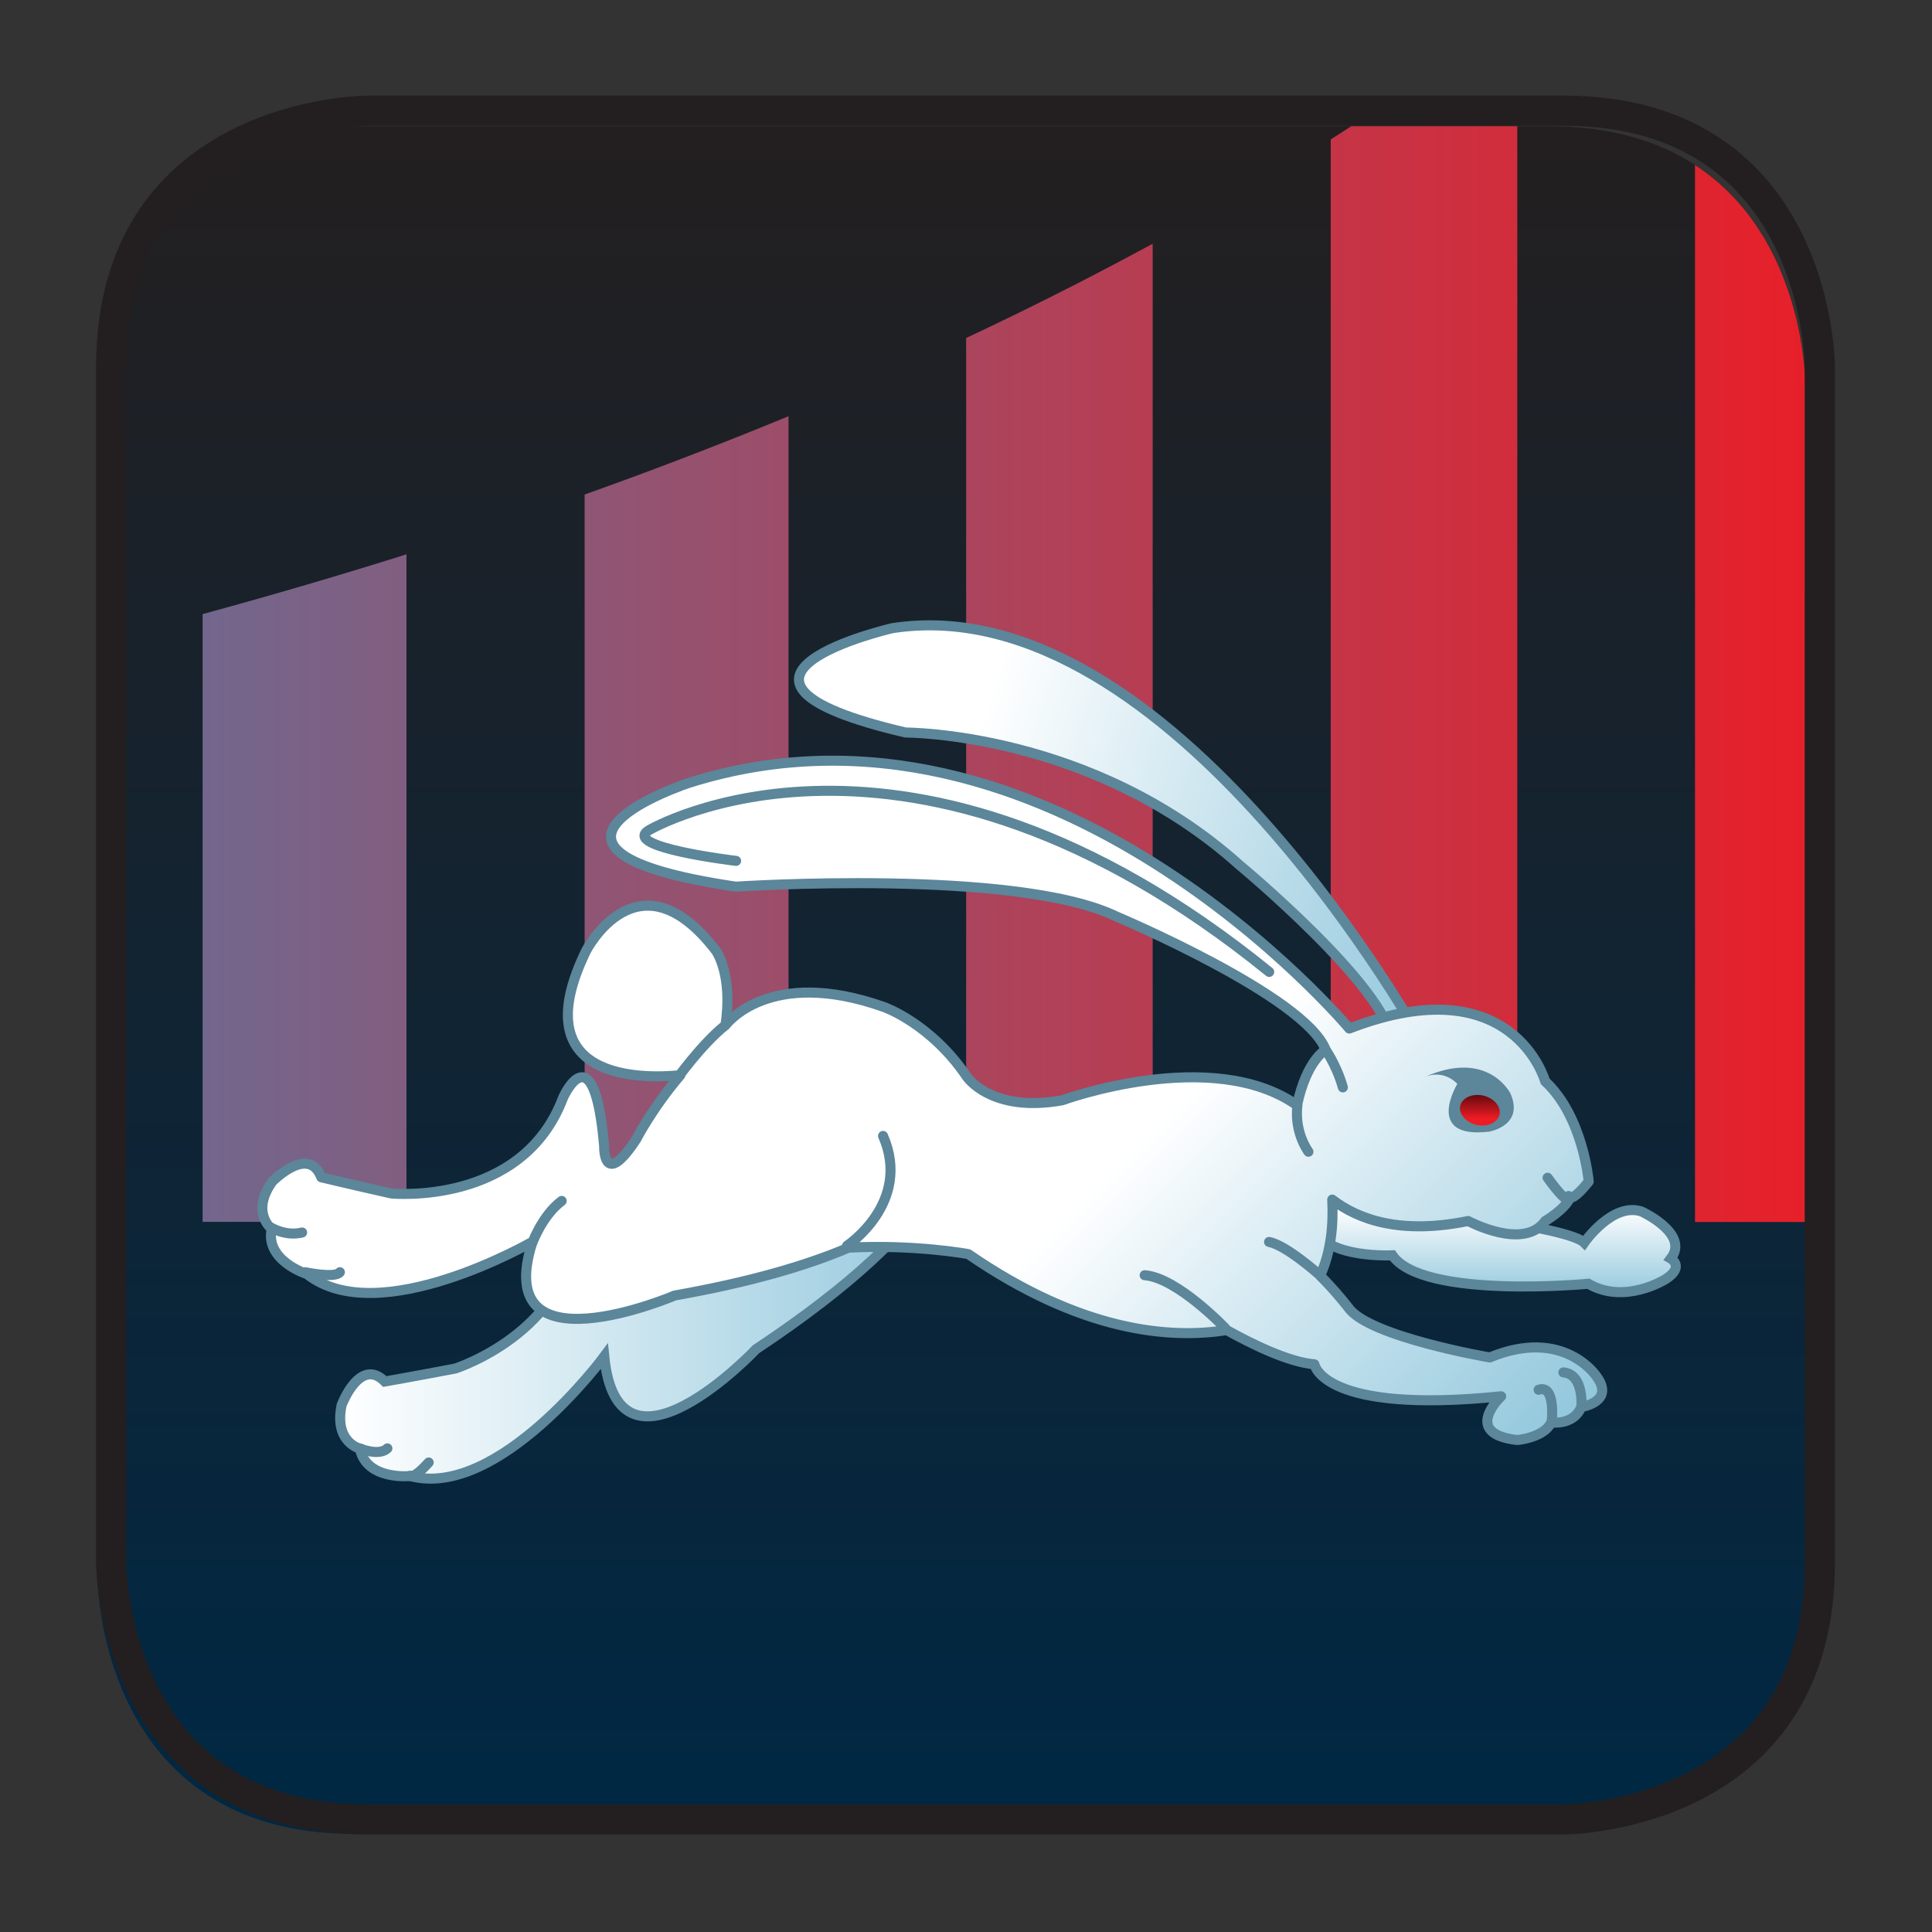 <svg width="100" height="100" viewBox="0 0 26.458 26.458" xmlns="http://www.w3.org/2000/svg"><rect x="0" y="0" width="26.458" height="26.458" fill="#333333" stroke="none"/><defs><clipPath id="aj"><path d="M546.04 540.4h1.192v-1.988h-1.192z"/></clipPath><clipPath id="bW"><path d="M544.83 540.26a.147.147 0 01-.123-.164.144.144 0 01.164-.122.146.146 0 01.124.163.147.147 0 01-.144.125l-.021-.002"/></clipPath><clipPath id="af"><path d="M-13903 14942h28835v-28835h-28835z"/></clipPath><clipPath id="ag"><path d="M544.7 540.26h.309v-.3h-.309z"/></clipPath><clipPath id="al"><path d="M520.27 561.57s-5.612 0-5.612-5.613v-26.195c.001-.171.087-5.609 5.612-5.609h26.192s5.612 0 5.612 5.612v26.192s0 5.613-5.612 5.613z"/></clipPath><clipPath id="an"><path d="M516.96 550.88v-13.316h4.466v14.626c-1.428-.45-2.918-.888-4.466-1.31"/></clipPath><clipPath id="bS"><path d="M529.7 546.96s-3.811-.729-2.891-1.074c0 0 1.185-.328 2.422-.355 0 0-1.722.467-1.09.754 0 0 1.387.53 2.4.2 0 0 .514-.288.776-.798 0 0-.001.788.43.87 0 0 4.224-.345 8.501-3.52 0 0-4.43 3.997-9.395 3.997-.383 0-.767-.023-1.153-.074"/></clipPath><clipPath id="ap"><path d="M525.33 553.5v-15.936h4.468v17.652a98.166 98.166 0 00-4.468-1.716"/></clipPath><clipPath id="Q"><path d="M-32768 32767h65535v-65535h-65535z"/></clipPath><clipPath id="R"><path d="M525.89 547.03h14.358v-3.997H525.89z"/></clipPath><clipPath id="ar"><path d="M533.69 556.93v-19.37h4.087v21.436a78.262 78.262 0 00-4.087-2.066"/></clipPath><clipPath id="at"><path d="M549.66 537.56h2.413v18.394s0 3.198-2.413 4.765z"/></clipPath><clipPath id="bP"><path d="M530.42 549.39s1.452-.797 2.074-.715c0 0 5.095-.055 9.045-4.619 0 0-4.272 5.252-8.397 5.141 0 0-.082-.797-2.722.193z"/></clipPath><clipPath id="av"><path d="M542.13 561.57l-.452-.289v-23.718h4.088v24.007z"/></clipPath><clipPath id="y"><path d="M-13903 14942h28835v-28835h-28835z"/></clipPath><clipPath id="z"><path d="M530.42 549.39h11.12v-5.335h-11.12z"/></clipPath><clipPath id="k"><path d="M514.66 561.57h37.417v-37.417H514.66z"/></clipPath><clipPath id="j"><path d="M-32768 32767h65535v-65535h-65535z"/></clipPath><clipPath id="bM"><path d="M541.84 537.25s.799-.33 1.294-.193c0 0 .219-.867 4.166-.632 0 0 .536-.523 1.636.123 0 0-1.031-.454-1.609.083 0 0-2.372-.67-4.015.619 0 0-.784-.234-1.472 0"/></clipPath><clipPath id="F"><path d="M514.66 561.57h37.417v-37.417H514.66z"/></clipPath><clipPath id="d"><path d="M-13903 14942h28835v-28835h-28835z"/></clipPath><clipPath id="e"><path d="M541.84 537.25h7.095v-1.348h-7.095z"/></clipPath><clipPath id="E"><path d="M-32768 32767h65535v-65535h-65535z"/></clipPath><clipPath id="n"><path d="M514.66 561.57h37.417v-37.417H514.66z"/></clipPath><clipPath id="bJ"><path d="M528.85 541.74c1.283.526 2.232.164 2.232.164 1.26-.451 1.618-1.641 1.618-1.641 1.247-2.497 2.209-2.672 2.209-2.672-.595.498-.229 1.344-.229 1.344 1.155-1.549 2.92-1.603 2.92-1.603-.656.476-.812 2.005-.812 2.005 1.706-.048 4.181-1.099 4.181-1.099-1.339 1.052-4.639 1.526-4.639 1.526l.348-1.677-2.475 1.535v-.933l-.715.933c0 .314-.996 1.786-.996 1.786-.763.588-1.486.768-2.083.768-.932 0-1.559-.436-1.559-.436"/></clipPath><clipPath id="m"><path d="M-32768 32767h65535v-65535h-65535z"/></clipPath><clipPath id="g"><path d="M-13903 14942h28835v-28835h-28835z"/></clipPath><clipPath id="h"><path d="M528.85 542.27h12.118v-4.934H528.85z"/></clipPath><clipPath id="q"><path d="M514.66 561.57h37.417v-37.417H514.66z"/></clipPath><clipPath id="p"><path d="M-32768 32767h65535v-65535h-65535z"/></clipPath><clipPath id="bG"><path d="M545.6 533.08s.325-.06.624.135c0 0-.282-.128-.543 0 0 0-.19.066-.081.415.001.003.001.004-.001.004-.03 0-.504-.554.001-.554"/></clipPath><clipPath id="ax"><path d="M520.27 561.57s-5.612 0-5.612-5.613v-26.195c.001-.171.087-5.609 5.612-5.609h26.192s5.612 0 5.612 5.612v26.192s0 5.613-5.612 5.613z"/></clipPath><clipPath id="s"><path d="M-13903 14942h28835v-28835h-28835z"/></clipPath><clipPath id="t"><path d="M545.1 533.63h1.129v-.615H545.1z"/></clipPath><clipPath id="aG"><path d="M541.32 537.41c.294-.649 1.702-.574 1.702-.574.661-.97 4.295-.624 4.295-.624.791-.465 1.683.094 1.683.094.44.277.124.458.124.458.42.544-.641 1.03-.641 1.03-.636.214-1.257-.681-1.257-.681-.354.356-3.822.735-3.822.735-.342.629-2.256 1.275-2.35 1.347 0 0-.027-1.136.266-1.785"/></clipPath><clipPath id="aI"><path d="M520.27 561.57s-5.612 0-5.612-5.613v-26.195c.001-.171.087-5.609 5.612-5.609h26.192s5.612 0 5.612 5.612v26.192s0 5.613-5.612 5.613z"/></clipPath><clipPath id="bF"><path d="M520.27 561.57s-5.612 0-5.612-5.613v-26.195c.001-.171.087-5.609 5.612-5.609h26.192s5.612 0 5.612 5.612v26.192s0 5.613-5.612 5.613z"/></clipPath><clipPath id="bC"><path d="M537.78 536.69s1.43-.603 1.76-1.236c0 0 1.315-.817 1.877-.726 0 0 .213-1.173 3.825-.752 0 0-3.674-.147-3.56 1.1 0 0-1.06-.339-1.811.636 0 0-.208-.033-.954.546-.163.127-.841.434-1.098.434l-.039-.002"/></clipPath><clipPath id="aJ"><path d="M526.95 537.58c-.226-1.317-.584-.421-.584-.421-1.239 2.29-1.25.617-1.25.617.13-2.546-2.618-3.426-2.618-3.426-.987-.187-1.545-.284-1.545-.284-.547.55-.948-.516-.948-.516-.171-.816.401-.955.401-.955.141-.702 1.105-.6 1.105-.6 1.931-.516 4.249 2.621 4.249 2.621.301-3.046 3.325.158 3.325.158 8.519 5.656 2.136 7.485 2.136 7.485a4.021 4.021 0 01-.575.043c-3.399 0-3.696-4.722-3.696-4.722"/></clipPath><clipPath id="v"><path d="M-32768 32767h65535v-65535h-65535z"/></clipPath><clipPath id="w"><path d="M537.78 536.69h7.461v-3.137h-7.461z"/></clipPath><clipPath id="aL"><path d="M520.27 561.57s-5.612 0-5.612-5.613v-26.195c.001-.171.087-5.609 5.612-5.609h26.192s5.612 0 5.612 5.612v26.192s0 5.613-5.612 5.613z"/></clipPath><clipPath id="aM"><path d="M532.07 550.57s-4.794-1.1.292-2.287c0 0 4.06.015 7.316-2.905 0 0 3.251-2.699 3.331-3.862l.728-.107s-5.052 9.223-10.85 9.224c-.271 0-.543-.02-.817-.063"/></clipPath><clipPath id="bz"><path d="M530.01 535.77c.709.532 1.24 1.003 1.24 1.003a43.32 43.32 0 00-1.24-1.003m-3.427-1.237l-.456.924s-.387-.116-1.038-.123c0 0 .021-1.466-2.858-3.042 0 0 1.217.055 3.57 2.824 0 0 .06.157.078.115 0 0 .217-1.332.704-1.466 0 0 .704-.107 3.427 2.005-1.202-.901-2.917-1.977-3.427-1.237"/></clipPath><clipPath id="aO"><path d="M520.27 561.57s-5.612 0-5.612-5.613v-26.195c.001-.171.087-5.609 5.612-5.609h26.192s5.612 0 5.612 5.612v26.192s0 5.613-5.612 5.613z"/></clipPath><clipPath id="B"><path d="M-13903 14942h28835v-28835h-28835z"/></clipPath><clipPath id="C"><path d="M522.23 536.77h9.019v-4.48h-9.019z"/></clipPath><clipPath id="aP"><path d="M527.63 547.19s-4.472-1.463 1.016-2.277c0 0 6.139.407 8.334-.65 0 0 4.146-1.747 4.593-2.926 0 0-.413-.213-.629-1.214-1.858 1.313-5.143.109-5.143.109-1.567-.284-2.097.525-2.097.525-.786 1.16-1.803 1.517-1.803 1.517-2.543.905-3.482-.401-3.482-.401.173 1.106-.204 1.634-.204 1.634-1.709 2.226-2.847 0-2.847 0-1.402-2.876 1.271-2.804 2.063-2.725-.617-.723-.964-1.403-.964-1.403-.733-1.117-.703-.153-.703-.153-.225 2.593-.901 1.063-.901 1.063-.897-2.387-3.768-2.099-3.768-2.099-.98.223-1.53.356-1.53.356-.281.722-1.074-.095-1.074-.095-.483-.68-.013-1.036-.013-1.036-.151-.699.773-.991.773-.991 1.566-1.242 4.943.711 4.943.711-.938-2.913 3.112-1.181 3.112-1.181 1.652.294 2.888.653 3.812 1.049 1.465.077 2.623-.14 2.623-.14 2.46-1.694 4.397-1.867 5.662-1.665.554-.309 1.357-.703 1.924-.751 0 0 .167-1.102 4.09-.701 0 0-.877-.821.356-.958 0 0 .585.05.742.387 0 0 .489-.075.657.336 0 0 .752.113.333.674 0 0-.709 1.086-2.337.412 0 0-2.635.45-3.093 1.086 0 0-.277.363-.624.705.241.527.294 1.125.264 1.668.581-.443 1.51-.769 2.979-.468 0 0 1.221-.659 1.688 0 0 0 .425.244.548.513 0 0 .082-.056.407.351 0 0-.122 1.422-.955 2.195 0 0-.698 2.544-4.291 1.158 0 0-4.907 5.869-11.326 5.869-1.012 0-2.061-.146-3.135-.484"/></clipPath><clipPath id="aR"><path d="M520.27 561.57s-5.612 0-5.612-5.613v-26.195c.001-.171.087-5.609 5.612-5.609h26.192s5.612 0 5.612 5.612v26.192s0 5.613-5.612 5.613z"/></clipPath><clipPath id="bw"><path d="M524.94 539.92c.348.752.661-.88.661-.88 0 .238-.202 1.375-.342 1.448a.057.057 0 01-.024.006c-.136 0-.295-.574-.295-.574"/></clipPath><clipPath id="aS"><path d="M544.46 540.12c-.046-.206.134-.423.4-.483.267-.06.522.059.569.266.047.206-.132.422-.4.483a.61.61 0 01-.139.015c-.212 0-.391-.11-.43-.281"/></clipPath><clipPath id="a"><path d="M-13903 14942h28835v-28835h-28835z"/></clipPath><clipPath id="b"><path d="M524.94 540.67h.66v-1.632h-.66z"/></clipPath><clipPath id="aU"><path d="M520.27 561.57s-5.612 0-5.612-5.613v-26.195c.001-.171.087-5.609 5.612-5.609h26.192s5.612 0 5.612 5.612v26.192s0 5.613-5.612 5.613z"/></clipPath><clipPath id="aV"><path d="M541.19 539.1l-.242 1.017c-.073-.602.242-1.017.242-1.017"/></clipPath><clipPath id="bt"><path d="M523.4 537.3s-.642-.796-3.208-1.045c0 0 1.76-.158 3.777 1.045 0 0 .347.812.679.934 0 0-.887-.245-1.248-.934"/></clipPath><clipPath id="aX"><path d="M520.27 561.57s-5.612 0-5.612-5.613v-26.195c.001-.171.087-5.609 5.612-5.609h26.192s5.612 0 5.612 5.612v26.192s0 5.613-5.612 5.613z"/></clipPath><clipPath id="H"><path d="M-13903 14942h28835v-28835h-28835z"/></clipPath><clipPath id="I"><path d="M520.2 538.24h4.455v-2.136H520.2z"/></clipPath><clipPath id="L"><path d="M524.46 542.93h3.641v-2.261h-3.641z"/></clipPath><clipPath id="K"><path d="M-13903 14942h28835v-28835h-28835z"/></clipPath><clipPath id="bq"><path d="M518.79 537.04s.469-.639 1.073-.345c0 0-.761-.068-1.073.345z"/></clipPath><clipPath id="aY"><path d="M527.57 541.21s.339.413.536.583c0 0-.437-.186-.964-.288-.202-.04-.78-.004-1.232.798-.051.089.073-.148.151-.384.078-.237.111-.474-.121-.386-.415.157-.681.562-.544 1.394 0 0-.931-2.26 2.174-1.717"/></clipPath><clipPath id="N"><path d="M-13903 14942h28835v-28835h-28835z"/></clipPath><clipPath id="O"><path d="M518.79 537.04h1.074v-.638h-1.074z"/></clipPath><clipPath id="U"><path d="M533.3 542.36l7.064-4.079-3.574-6.191-7.064 4.079z"/></clipPath><clipPath id="T"><path d="M-32768 32767h65535v-65535h-65535z"/></clipPath><clipPath id="bn"><path d="M519.21 537.59s-.542-.04-.632.426c0 0-.147-.734.632-.426"/></clipPath><clipPath id="bb"><path d="M532.03 539.34v.001-.001m.002-.005a.042.042 0 01-.002.005l.002-.005m-.447-1.98c.411.379 2.126-.185 2.126-.185 2.659-2.055 4.822-1.686 4.822-1.686-1.98-.128-4.51 1.686-4.51 1.686-.312.273-.613.281-.613.281-.925.502-1.347 1.782-1.378 1.884.321-1.03-.298-1.811-.447-1.98m-.031-.033"/></clipPath><clipPath id="W"><path d="M-32768 32767h65535v-65535h-65535z"/></clipPath><clipPath id="X"><path d="M518.44 538.02h.779v-.735h-.779z"/></clipPath><clipPath id="aa"><path d="M541.25 540.26h5.14v-2.803h-5.14z"/></clipPath><clipPath id="Z"><path d="M-13903 14942h28835v-28835h-28835z"/></clipPath><clipPath id="bk"><path d="M530.99 537.61s-2.805-1.473-3.832-.838c0 0-.978-1.197-2.438-.63 0 0-.715.292.257 1.686 0 0-.956-.903-.486-1.802 0 0 .504-.837 2.704.234 0 0 3.392.649 3.777 1.045 0 0 1.577 1.049.219 2.959 0 0 .924-1.629-.201-2.654"/></clipPath><clipPath id="be"><path d="M541.26 540c-.007.161-.002.264-.002.264a1.55 1.55 0 01.002-.264m1.006-1.937s.96-.602 2.442-.144c0 0 .355-.231.975-.309 0 0 .708.151.506.689 0 0-.366.868-.861.537 0 0-.313-.242-.184-.597 0 0 .026-.14-.436 0 0 0-1.797-.631-2.771.295 0 0-.607.696-.677 1.466.021-.519.167-1.646 1.006-1.937"/></clipPath><clipPath id="ac"><path d="M-32768 32767h65535v-65535h-65535z"/></clipPath><clipPath id="ad"><path d="M524.01 535.19v5.075h8.544v-5.075z"/></clipPath><clipPath id="bV"><path d="M520.27 561.57s-5.612 0-5.612-5.613v-26.195c.001-.171.087-5.609 5.612-5.609h26.192s5.612 0 5.612 5.612v26.192s0 5.613-5.612 5.613z"/></clipPath><clipPath id="ai"><path d="M-13903 14942h28835v-28835h-28835z"/></clipPath><clipPath id="bh"><path d="M546.04 540.4s.703-.868.619-1.466c0 0 .018-.503.231-.522 0 0 .342.074.176.44 0 0 .019.583-1.026 1.548z"/></clipPath><linearGradient id="bm" x2="1" gradientTransform="matrix(0 4.549 4.549 0 528.05 535.71)" gradientUnits="userSpaceOnUse"><stop stop-color="#93c8dd" offset="0"/><stop stop-color="#93c8dd" offset="1"/></linearGradient><linearGradient id="aK" x2="1" gradientTransform="matrix(13.544 0 0 -13.544 519.97 537.12)" gradientUnits="userSpaceOnUse"><stop stop-color="#fff" offset="0"/><stop stop-color="#93c8dd" offset="1"/></linearGradient><linearGradient id="am" x2="1" gradientTransform="matrix(0 37.417 37.417 0 533.37 524.15)" gradientUnits="userSpaceOnUse"><stop stop-color="#002844" offset="0"/><stop stop-color="#231f20" offset="1"/></linearGradient><linearGradient id="ak" x2="1" gradientTransform="matrix(0 1.988 1.988 0 546.58 538.41)" gradientUnits="userSpaceOnUse"><stop stop-color="#fff" offset="0"/><stop stop-color="#fff" stop-opacity="0" offset="1"/></linearGradient><linearGradient id="bj" x2="1" gradientTransform="matrix(0 1.988 1.988 0 546.58 538.41)" gradientUnits="userSpaceOnUse"><stop stop-color="#93c8dd" offset="0"/><stop stop-color="#93c8dd" offset="1"/></linearGradient><linearGradient id="ah" x2="1" gradientTransform="matrix(0 .29 .29 0 544.85 539.97)" gradientUnits="userSpaceOnUse"><stop stop-color="#fff" stop-opacity="0" offset="0"/><stop stop-color="#fff" offset=".501"/><stop stop-color="#fff" offset="1"/></linearGradient><linearGradient id="ao" x2="1" gradientTransform="matrix(71.854 0 0 -71.854 482.16 544.88)" gradientUnits="userSpaceOnUse"><stop stop-color="#00adef" offset="0"/><stop stop-color="#ed1c24" offset="1"/></linearGradient><linearGradient id="bp" x2="1" gradientTransform="matrix(0 .502 .502 0 518.89 537.52)" gradientUnits="userSpaceOnUse"><stop stop-color="#93c8dd" offset="0"/><stop stop-color="#93c8dd" offset="1"/></linearGradient><linearGradient id="Y" x2="1" gradientTransform="matrix(0 .502 .502 0 518.89 537.52)" gradientUnits="userSpaceOnUse"><stop stop-color="#fff" stop-opacity="0" offset="0"/><stop stop-color="#fff" offset="1"/></linearGradient><linearGradient id="ab" x2="1" gradientTransform="matrix(0 2.654 2.654 0 543.74 537.61)" gradientUnits="userSpaceOnUse"><stop stop-color="#fff" stop-opacity="0" offset="0"/><stop stop-color="#fff" offset="1"/></linearGradient><linearGradient id="bg" x2="1" gradientTransform="matrix(0 2.654 2.654 0 543.74 537.61)" gradientUnits="userSpaceOnUse"><stop stop-color="#93c8dd" offset="0"/><stop stop-color="#93c8dd" offset="1"/></linearGradient><linearGradient id="bY" x2="1" gradientTransform="matrix(0 .29 .29 0 544.85 539.97)" gradientUnits="userSpaceOnUse"><stop stop-color="#fff" offset="0"/><stop stop-color="#fff" offset=".501"/><stop stop-color="#fff" offset="1"/></linearGradient><linearGradient id="aq" x2="1" gradientTransform="matrix(71.858 0 0 -71.858 482.16 546.39)" gradientUnits="userSpaceOnUse"><stop stop-color="#00adef" offset="0"/><stop stop-color="#ed1c24" offset="1"/></linearGradient><linearGradient id="bs" x2="1" gradientTransform="matrix(0 .422 .422 0 519.33 536.61)" gradientUnits="userSpaceOnUse"><stop stop-color="#93c8dd" offset="0"/><stop stop-color="#93c8dd" offset="1"/></linearGradient><linearGradient id="P" x2="1" gradientTransform="matrix(0 .422 .422 0 519.33 536.61)" gradientUnits="userSpaceOnUse"><stop stop-color="#fff" stop-opacity="0" offset="0"/><stop stop-color="#fff" offset="1"/></linearGradient><linearGradient id="V" x2="1" gradientTransform="scale(7.56 -7.56) rotate(30 168.063 95.584)" gradientUnits="userSpaceOnUse"><stop stop-color="#fff" offset="0"/><stop stop-color="#fff" stop-opacity="0" offset="1"/></linearGradient><linearGradient id="bd" x2="1" gradientTransform="scale(7.56 -7.56) rotate(30 168.063 95.584)" gradientUnits="userSpaceOnUse"><stop stop-color="#93c8dd" offset="0"/><stop stop-color="#93c8dd" offset="1"/></linearGradient><linearGradient id="as" x2="1" gradientTransform="matrix(71.857 0 0 -71.857 482.16 548.28)" gradientUnits="userSpaceOnUse"><stop stop-color="#00adef" offset="0"/><stop stop-color="#ed1c24" offset="1"/></linearGradient><linearGradient id="S" x2="1" gradientTransform="matrix(13.582 0 0 -13.582 526.67 545.03)" gradientUnits="userSpaceOnUse"><stop stop-color="#fff" offset="0"/><stop stop-color="#fff" stop-opacity="0" offset="1"/></linearGradient><linearGradient id="bv" x2="1" gradientTransform="matrix(0 1.984 1.984 0 522.42 536.25)" gradientUnits="userSpaceOnUse"><stop stop-color="#93c8dd" offset="0"/><stop stop-color="#93c8dd" offset="1"/></linearGradient><linearGradient id="J" x2="1" gradientTransform="matrix(0 1.984 1.984 0 522.42 536.25)" gradientUnits="userSpaceOnUse"><stop stop-color="#fff" offset="0"/><stop stop-color="#fff" stop-opacity="0" offset="1"/></linearGradient><linearGradient id="M" x2="1" gradientTransform="matrix(2.841 0 0 -2.841 525.26 542.03)" gradientUnits="userSpaceOnUse"><stop stop-color="#fff" stop-opacity="0" offset="0"/><stop stop-color="#fff" offset="1"/></linearGradient><linearGradient id="ba" x2="1" gradientTransform="matrix(2.841 0 0 -2.841 525.26 542.03)" gradientUnits="userSpaceOnUse"><stop stop-color="#93c8dd" offset="0"/><stop stop-color="#c3d8e0" offset="1"/></linearGradient><linearGradient id="au" x2="1" gradientTransform="matrix(71.86 0 0 -71.86 482.16 554.86)" gradientUnits="userSpaceOnUse"><stop stop-color="#00adef" offset="0"/><stop stop-color="#ed1c24" offset="1"/></linearGradient><linearGradient id="by" x2="1" gradientTransform="matrix(0 1.454 1.454 0 525.27 539.04)" gradientUnits="userSpaceOnUse"><stop stop-color="#93c8dd" offset="0"/><stop stop-color="#93c8dd" offset="1"/></linearGradient><linearGradient id="aW" x2="1" gradientTransform="matrix(.253 0 0 -.253 540.93 539.61)" gradientUnits="userSpaceOnUse"><stop stop-color="#fff" offset="0"/><stop stop-color="#fff" offset=".628"/><stop stop-color="#93c8dd" offset="1"/></linearGradient><linearGradient id="c" x2="1" gradientTransform="matrix(0 1.454 1.454 0 525.27 539.04)" gradientUnits="userSpaceOnUse"><stop stop-color="#fff" offset="0"/><stop stop-color="#fff" stop-opacity="0" offset="1"/></linearGradient><linearGradient id="bU" x2="1" gradientTransform="matrix(13.582 0 0 -13.582 526.67 545.03)" gradientUnits="userSpaceOnUse"><stop stop-color="#c3d8e0" offset="0"/><stop stop-color="#93c8dd" offset="1"/></linearGradient><linearGradient id="aT" x2="1" gradientTransform="matrix(0 .78 .78 0 544.94 539.62)" gradientUnits="userSpaceOnUse"><stop stop-color="#ed1c24" offset="0"/><stop stop-color="#ed1c24" offset=".265"/><stop stop-color="#57070c" offset="1"/></linearGradient><linearGradient id="bB" x2="1" gradientTransform="matrix(0 4.481 4.481 0 526.74 532.29)" gradientUnits="userSpaceOnUse"><stop stop-color="#93c8dd" offset="0"/><stop stop-color="#93c8dd" offset="1"/></linearGradient><linearGradient id="D" x2="1" gradientTransform="matrix(0 4.481 4.481 0 526.74 532.29)" gradientUnits="userSpaceOnUse"><stop stop-color="#fff" stop-opacity="0" offset="0"/><stop stop-color="#fff" offset="1"/></linearGradient><linearGradient id="aQ" x2="1" gradientTransform="scale(24.142 -24.142) rotate(45 38.177 14.973)" gradientUnits="userSpaceOnUse"><stop stop-color="#fff" offset="0"/><stop stop-color="#fff" offset=".543"/><stop stop-color="#93c8dd" offset="1"/></linearGradient><linearGradient id="aw" x2="1" gradientTransform="matrix(71.854 0 0 -71.854 482.16 550.84)" gradientUnits="userSpaceOnUse"><stop stop-color="#00adef" offset="0"/><stop stop-color="#ed1c24" offset="1"/></linearGradient><linearGradient id="bE" x2="1" gradientTransform="matrix(0 2.808 2.808 0 541.51 533.89)" gradientUnits="userSpaceOnUse"><stop stop-color="#93c8dd" offset="0"/><stop stop-color="#93c8dd" offset="1"/></linearGradient><linearGradient id="aN" x2="1" gradientTransform="matrix(14.796 -4.606 -4.504 -14.472 529.79 548.75)" gradientUnits="userSpaceOnUse"><stop stop-color="#fff" offset="0"/><stop stop-color="#fff" offset=".265"/><stop stop-color="#93c8dd" offset="1"/></linearGradient><linearGradient id="x" x2="1" gradientTransform="matrix(0 2.808 2.808 0 541.51 533.89)" gradientUnits="userSpaceOnUse"><stop stop-color="#fff" offset="0"/><stop stop-color="#fff" stop-opacity="0" offset="1"/></linearGradient><linearGradient id="aF" x2="1" gradientTransform="translate(499.92 142.14) scale(17.429)" gradientUnits="userSpaceOnUse"><stop stop-color="#fff" offset="0"/><stop stop-color="#fff" offset="1"/></linearGradient><linearGradient id="ae" x2="1" gradientTransform="matrix(0 4.549 4.549 0 528.05 535.71)" gradientUnits="userSpaceOnUse"><stop stop-color="#fff" stop-opacity="0" offset="0"/><stop stop-color="#fff" offset="1"/></linearGradient><linearGradient id="bI" x2="1" gradientTransform="matrix(0 .564 .564 0 545.8 533.07)" gradientUnits="userSpaceOnUse"><stop stop-color="#cadae1" offset="0"/><stop stop-color="#93c8dd" offset="1"/></linearGradient><linearGradient id="u" x2="1" gradientTransform="matrix(0 .564 .564 0 545.8 533.07)" gradientUnits="userSpaceOnUse"><stop stop-color="#fff" offset="0"/><stop stop-color="#fff" stop-opacity="0" offset="1"/></linearGradient><linearGradient id="aH" x2="1" gradientTransform="scale(-3.168 3.168) rotate(89.999 -170.62 -1.44)" gradientUnits="userSpaceOnUse"><stop stop-color="#93c8dd" offset="0"/><stop stop-color="#fff" offset=".606"/><stop stop-color="#fff" offset="1"/></linearGradient><linearGradient id="l" x2="1" gradientTransform="matrix(17.429 0 0 -17.429 499.92 538.17)" gradientUnits="userSpaceOnUse"><stop stop-color="#fff" stop-opacity="0" offset="0"/><stop stop-color="#fff" offset="1"/></linearGradient><linearGradient id="A" x2="1" gradientTransform="matrix(0 5.335 5.335 0 535.98 544.05)" gradientUnits="userSpaceOnUse"><stop stop-color="#fff" offset="0"/><stop stop-color="#fff" stop-opacity="0" offset="1"/></linearGradient><linearGradient id="bL" x2="1" gradientTransform="matrix(0 4.844 4.844 0 534.91 537.33)" gradientUnits="userSpaceOnUse"><stop stop-color="#93c8dd" offset="0"/><stop stop-color="#c3d8e0" offset="1"/></linearGradient><linearGradient id="i" x2="1" gradientTransform="matrix(0 4.844 4.844 0 534.91 537.33)" gradientUnits="userSpaceOnUse"><stop stop-color="#fff" stop-opacity="0" offset="0"/><stop stop-color="#fff" offset="1"/></linearGradient><linearGradient id="r" x2="1" gradientTransform="matrix(17.427 0 0 -17.427 511.97 549.75)" gradientUnits="userSpaceOnUse"><stop stop-color="#fff" stop-opacity="0" offset="0"/><stop stop-color="#fff" offset="1"/></linearGradient><linearGradient id="az" x2="1" gradientTransform="translate(511.97 130.57) scale(17.427)" gradientUnits="userSpaceOnUse"><stop stop-color="#fff" offset="0"/><stop stop-color="#fff" offset="1"/></linearGradient><linearGradient id="bR" x2="1" gradientTransform="matrix(0 5.335 5.335 0 535.98 544.05)" gradientUnits="userSpaceOnUse"><stop stop-color="#c3d8e0" offset="0"/><stop stop-color="#93c8dd" offset="1"/></linearGradient><linearGradient id="aD" x2="1" gradientTransform="translate(501.89 147.14) scale(17.248)" gradientUnits="userSpaceOnUse"><stop stop-color="#fff" offset="0"/><stop stop-color="#fff" offset="1"/></linearGradient><linearGradient id="bO" x2="1" gradientTransform="matrix(0 1.024 1.024 0 545.39 536.22)" gradientUnits="userSpaceOnUse"><stop stop-color="#93c8dd" offset="0"/><stop stop-color="#93c8dd" offset="1"/></linearGradient><linearGradient id="o" x2="1" gradientTransform="matrix(17.307 0 0 -17.307 506.86 543.01)" gradientUnits="userSpaceOnUse"><stop stop-color="#fff" stop-opacity="0" offset="0"/><stop stop-color="#fff" offset="1"/></linearGradient><linearGradient id="aB" x2="1" gradientTransform="translate(506.86 137.3) scale(17.307)" gradientUnits="userSpaceOnUse"><stop stop-color="#fff" offset="0"/><stop stop-color="#fff" offset="1"/></linearGradient><linearGradient id="G" x2="1" gradientTransform="matrix(17.248 0 0 -17.248 501.89 533.17)" gradientUnits="userSpaceOnUse"><stop stop-color="#fff" stop-opacity="0" offset="0"/><stop stop-color="#fff" offset="1"/></linearGradient><linearGradient id="f" x2="1" gradientTransform="matrix(0 1.024 1.024 0 545.39 536.22)" gradientUnits="userSpaceOnUse"><stop stop-color="#fff" stop-opacity="0" offset="0"/><stop stop-color="#fff" offset="1"/></linearGradient><mask id="aC" x="0" y="0" width="1" height="1" maskUnits="userSpaceOnUse"><g clip-path="url(#E)"><g clip-path="url(#F)"><path d="M514.66 561.57h37.417v-37.417H514.66z" fill="url(#G)"/></g></g></mask><mask id="bx" x="0" y="0" width="1" height="1" maskUnits="userSpaceOnUse"><g clip-path="url(#a)"><g clip-path="url(#b)"><path d="M524.94 540.67h.66v-1.632h-.66z" fill="url(#c)"/></g></g></mask><mask id="bK" x="0" y="0" width="1" height="1" maskUnits="userSpaceOnUse"><g clip-path="url(#g)"><g clip-path="url(#h)"><path d="M528.85 542.27h12.118v-4.934H528.85z" fill="url(#i)"/></g></g></mask><mask id="aE" x="0" y="0" width="1" height="1" maskUnits="userSpaceOnUse"><g clip-path="url(#j)"><g clip-path="url(#k)"><path d="M514.66 561.57h37.417v-37.417H514.66z" fill="url(#l)"/></g></g></mask><mask id="aA" x="0" y="0" width="1" height="1" maskUnits="userSpaceOnUse"><g clip-path="url(#m)"><g clip-path="url(#n)"><path d="M514.66 561.57h37.417v-37.417H514.66z" fill="url(#o)"/></g></g></mask><mask id="ay" x="0" y="0" width="1" height="1" maskUnits="userSpaceOnUse"><g clip-path="url(#p)"><g clip-path="url(#q)"><path d="M514.66 561.57h37.417v-37.417H514.66z" fill="url(#r)"/></g></g></mask><mask id="bH" x="0" y="0" width="1" height="1" maskUnits="userSpaceOnUse"><g clip-path="url(#s)"><g clip-path="url(#t)"><path d="M545.1 533.63h1.129v-.615H545.1z" fill="url(#u)"/></g></g></mask><mask id="bD" x="0" y="0" width="1" height="1" maskUnits="userSpaceOnUse"><g clip-path="url(#v)"><g clip-path="url(#w)"><path d="M537.78 536.69h7.461v-3.137h-7.461z" fill="url(#x)"/></g></g></mask><mask id="bQ" x="0" y="0" width="1" height="1" maskUnits="userSpaceOnUse"><g clip-path="url(#y)"><g clip-path="url(#z)"><path d="M530.42 549.39h11.12v-5.335h-11.12z" fill="url(#A)"/></g></g></mask><mask id="bA" x="0" y="0" width="1" height="1" maskUnits="userSpaceOnUse"><g clip-path="url(#B)"><g clip-path="url(#C)"><path d="M522.23 536.77h9.019v-4.48h-9.019z" fill="url(#D)"/></g></g></mask><mask id="bN" x="0" y="0" width="1" height="1" maskUnits="userSpaceOnUse"><g clip-path="url(#d)"><g clip-path="url(#e)"><path d="M541.84 537.25h7.095v-1.348h-7.095z" fill="url(#f)"/></g></g></mask><mask id="bu" x="0" y="0" width="1" height="1" maskUnits="userSpaceOnUse"><g clip-path="url(#H)"><g clip-path="url(#I)"><path d="M520.2 538.24h4.455v-2.136H520.2z" fill="url(#J)"/></g></g></mask><mask id="aZ" x="0" y="0" width="1" height="1" maskUnits="userSpaceOnUse"><g clip-path="url(#K)"><g clip-path="url(#L)"><path d="M524.46 542.93h3.641v-2.261h-3.641z" fill="url(#M)"/></g></g></mask><mask id="br" x="0" y="0" width="1" height="1" maskUnits="userSpaceOnUse"><g clip-path="url(#N)"><g clip-path="url(#O)"><path d="M518.79 537.04h1.074v-.638h-1.074z" fill="url(#P)"/></g></g></mask><mask id="bT" x="0" y="0" width="1" height="1" maskUnits="userSpaceOnUse"><g clip-path="url(#Q)"><g clip-path="url(#R)"><path d="M525.89 547.03h14.358v-3.997H525.89z" fill="url(#S)"/></g></g></mask><mask id="bc" x="0" y="0" width="1" height="1" maskUnits="userSpaceOnUse"><g clip-path="url(#T)"><g clip-path="url(#U)"><path d="M533.3 542.36l7.064-4.079-3.574-6.191-7.064 4.079z" fill="url(#V)"/></g></g></mask><mask id="bo" x="0" y="0" width="1" height="1" maskUnits="userSpaceOnUse"><g clip-path="url(#W)"><g clip-path="url(#X)"><path d="M518.44 538.02h.779v-.735h-.779z" fill="url(#Y)"/></g></g></mask><mask id="bf" x="0" y="0" width="1" height="1" maskUnits="userSpaceOnUse"><g clip-path="url(#Z)"><g clip-path="url(#aa)"><path d="M541.25 540.26h5.14v-2.803h-5.14z" fill="url(#ab)"/></g></g></mask><mask id="bl" x="0" y="0" width="1" height="1" maskUnits="userSpaceOnUse"><g clip-path="url(#ac)"><g clip-path="url(#ad)"><path d="M524.01 535.19v5.075h8.544v-5.075z" fill="url(#ae)"/></g></g></mask><mask id="bX" x="0" y="0" width="1" height="1" maskUnits="userSpaceOnUse"><g clip-path="url(#af)"><g clip-path="url(#ag)"><path d="M544.7 540.26h.309v-.3h-.309z" fill="url(#ah)"/></g></g></mask><mask id="bi" x="0" y="0" width="1" height="1" maskUnits="userSpaceOnUse"><g clip-path="url(#ai)"><g clip-path="url(#aj)"><path d="M546.04 540.4h1.192v-1.988h-1.192z" fill="url(#ak)"/></g></g></mask></defs><g transform="matrix(.625 0 0 -.625 -320.325 352.71)" clip-path="url(#al)"><path d="M520.27 561.57s-5.612 0-5.612-5.613v-26.195c.001-.171.087-5.609 5.612-5.609h26.192s5.612 0 5.612 5.612v26.192s0 5.613-5.612 5.613z" fill="url(#am)"/></g><g transform="matrix(.625 0 0 -.625 -320.325 352.71)" clip-path="url(#an)"><path d="M516.96 550.88v-13.316h4.466v14.626c-1.428-.45-2.918-.888-4.466-1.31" fill="url(#ao)"/></g><g transform="matrix(.625 0 0 -.625 -320.325 352.71)" clip-path="url(#ap)"><path d="M525.33 553.5v-15.936h4.468v17.652a98.166 98.166 0 00-4.468-1.716" fill="url(#aq)"/></g><g transform="matrix(.625 0 0 -.625 -320.325 352.71)" clip-path="url(#ar)"><path d="M533.69 556.93v-19.37h4.087v21.436a78.262 78.262 0 00-4.087-2.066" fill="url(#as)"/></g><g transform="matrix(.625 0 0 -.625 -320.325 352.71)" clip-path="url(#at)"><path d="M549.66 537.56h2.413v18.394s0 3.198-2.413 4.765z" fill="url(#au)"/></g><g transform="matrix(.625 0 0 -.625 -320.325 352.71)" clip-path="url(#av)"><path d="M542.13 561.57l-.452-.289v-23.718h4.088v24.007z" fill="url(#aw)"/></g><g transform="matrix(.625 0 0 -.625 -320.325 352.71)" clip-path="url(#ax)"><g mask="url(#ay)"><path d="M0 0h-17.427" fill="none" stroke="url(#az)" stroke-width=".88" transform="translate(529.4 549.75)"/><g mask="url(#aA)"><path d="M0 0h-17.307" fill="none" stroke="url(#aB)" stroke-width=".88" transform="translate(524.16 543.01)"/><g mask="url(#aC)"><path d="M0 0h-17.247" fill="none" stroke="url(#aD)" stroke-width=".88" transform="translate(519.14 533.17)"/><g mask="url(#aE)"><path d="M0 0h-17.429" fill="none" stroke="url(#aF)" stroke-width=".88" transform="translate(517.35 538.17)"/></g><path d="M541.06 539.19c.095-.072 2.009-.718 2.351-1.347 0 0 3.468-.38 3.821-.736 0 0 .622.897 1.259.682 0 0 1.06-.486.639-1.03 0 0 .316-.181-.124-.457 0 0-.891-.56-1.683-.095 0 0-3.633-.346-4.294.623 0 0-1.408-.074-1.702.574-.294.649-.267 1.786-.267 1.786zm-14.11-1.61s.33 5.242 4.271 4.679c0 0 6.384-1.829-2.135-7.486 0 0-3.025-3.203-3.326-.158 0 0-2.318-3.136-4.249-2.621 0 0-.964-.101-1.105.601 0 0-.572.138-.4.955 0 0 .4 1.065.946.515 0 0 .559.097 1.546.285 0 0 2.747.879 2.619 3.425 0 0 .009 1.673 1.25-.617 0 0 .357-.895.583.422zm16.79 3.83s-5.534 10.105-11.666 9.162c0 0-4.795-1.1.29-2.287 0 0 4.061.015 7.317-2.905 0 0 3.251-2.698 3.331-3.861z" fill="none" stroke="#fff" stroke-linecap="round" stroke-linejoin="round" stroke-width="2.2"/><path d="M547.5 534.18s-.71 1.085-2.337.412c0 0-2.635.449-3.093 1.085 0 0-.277.363-.624.706.241.527.294 1.124.265 1.668.579-.443 1.508-.77 2.978-.469 0 0 1.221-.658 1.688 0 0 0 .425.245.548.514 0 0 .082-.056.406.35 0 0-.12 1.424-.954 2.196 0 0-.698 2.543-4.292 1.157 0 0-6.574 7.865-14.46 5.386 0 0-4.471-1.463 1.017-2.277 0 0 6.138.407 8.332-.65 0 0 4.147-1.748 4.594-2.927 0 0-.414-.212-.628-1.214-1.858 1.314-5.145.11-5.145.11-1.566-.284-2.096.525-2.096.525-.786 1.16-1.803 1.516-1.803 1.516-2.543.906-3.482-.4-3.482-.4.172 1.106-.204 1.634-.204 1.634-1.709 2.226-2.848 0-2.848 0-1.4-2.876 1.272-2.804 2.065-2.725-.617-.724-.965-1.402-.965-1.402-.733-1.118-.704-.154-.704-.154-.224 2.593-.9 1.063-.9 1.063-.897-2.387-3.767-2.098-3.767-2.098-.981.221-1.531.354-1.531.354-.281.723-1.074-.094-1.074-.094-.482-.68-.013-1.036-.013-1.036-.15-.7.774-.991.774-.991 1.566-1.243 4.942.71 4.942.71-.938-2.912 3.113-1.18 3.113-1.18 1.651.293 2.887.654 3.811 1.049 1.465.076 2.624-.141 2.624-.141 2.459-1.693 4.396-1.866 5.662-1.665.552-.308 1.356-.703 1.922-.75 0 0 .168-1.102 4.092-.701 0 0-.878-.821.354-.958 0 0 .587.049.743.386 0 0 .489-.075.657.337 0 0 .751.112.333.674zm-16.42 2.86s1.426.946.789 2.406m-4.559 1.194s.574.812 1.107 1.234m-9.977-4.424s.326-.212.7-.12m.07-.87s.652-.139.757 0m.433-3.86s.421-.178.608 0m.502-.6s.066-.082.403.291m2.247 4.749s.218.646.667.982m14.543-2.792s-1.057 1.113-1.769 1.164m3.809.026s-.708.632-1.083.703m6.563 1.007s.064-.32-.46.4" fill="none" stroke="#fff" stroke-linecap="round" stroke-linejoin="round" stroke-width="2.2"/><path d="M545.15 539.54s.781.131.463.842c0 0-.49.974-1.874.356 0 0 .376.187.714-.15 0 0-.74-1.217.697-1.048z" fill="none" stroke="#fff" stroke-linecap="round" stroke-linejoin="round" stroke-width="2.2"/><path d="M545.43 539.9c-.047-.206-.301-.325-.568-.265s-.447.276-.4.483.301.326.568.266c.268-.061.447-.277.4-.484zm-3.89 1.47s.254-.336.404-.86m-.754-1.41s-.315.415-.242 1.016m-15.558 2.814s-.932-2.261 2.174-1.717c0 0 .339.413.536.582 0 0-.438-.185-.964-.289-.202-.039-.78-.003-1.233.799-.1.179.495-.945.031-.769-.416.157-.681.562-.544 1.394zm13.15-7.45s-2.163-.369-4.821 1.685c0 0-1.813.597-2.158.152 0 0 .845.85.476 2.02 0 0 .416-1.368 1.38-1.89 0 0 .301-.008.613-.282 0 0 2.53-1.813 4.51-1.685zm2.72 4.78s-.092-1.819 1.008-2.201c0 0 .961-.601 2.442-.143 0 0 .355-.232.975-.31 0 0 .708.151.507.689 0 0-.367.868-.862.538 0 0-.313-.243-.184-.599 0 0 .026-.139-.436 0 0 0-1.797-.63-2.77.296 0 0-.753.864-.68 1.73zm4.78.14s.703-.868.619-1.466c0 0 .018-.503.231-.522 0 0 .342.074.176.44 0 0 .019.584-1.026 1.548z" fill="none" stroke="#fff" stroke-linecap="round" stroke-linejoin="round" stroke-width="2.2"/><path d="M524.98 537.83s-.955-.903-.486-1.802c0 0 .504-.837 2.704.235 0 0 3.392.647 3.777 1.043 0 0 1.576 1.05.22 2.96 0 0 .923-1.629-.202-2.654 0 0-2.805-1.473-3.831-.838 0 0-.979-1.196-2.439-.63 0 0-.714.293.257 1.686zm-6.4.19s-.147-.735.632-.426c0 0-.541-.04-.632.426zm.21-.98s.469-.638 1.074-.345c0 0-.762-.067-1.074.345zm1.4-.78s1.76-.159 3.776 1.043c0 0 .349.813.679.934 0 0-.886-.244-1.247-.934 0 0-.641-.795-3.208-1.043zm4.75 3.66s.177.642.318.568c.14-.073.342-1.21.342-1.448 0 0-.311 1.632-.66.88zm-2.71-7.63s1.217.056 3.569 2.824c0 0 .061.157.079.115 0 0 .217-1.332.704-1.466 0 0 .91-.139 4.668 3.008 0 0-3.856-3.417-4.668-2.241l-.455.924s-.388-.115-1.039-.121c0 0 .02-1.467-2.858-3.043zm15.55 4.4s1.43-.602 1.76-1.236c0 0 1.315-.817 1.877-.725 0 0 .213-1.174 3.824-.752 0 0-3.674-.147-3.56 1.1 0 0-1.059-.34-1.811.636 0 0-.208-.034-.953.546-.173.134-.917.467-1.137.431zm8.74-3.52s.097.843-.287.714m.937-.374s.065.712-.394.755m-1.176-.635c.02.063-.532-.55 0-.55 0 0 .325-.061.623.135 0 0-.281-.128-.542 0 0 0-.191.067-.081.415z" fill="none" stroke="#fff" stroke-linecap="round" stroke-linejoin="round" stroke-width="2.2"/><path d="M528.85 541.74s1.69 1.176 3.641-.332c0 0 .997-1.472.997-1.785l.715-.934v.934l2.475-1.535-.348 1.677s3.3-.474 4.638-1.527c0 0-2.475 1.052-4.18 1.1 0 0 .156-1.529.811-2.005 0 0-1.764.054-2.919 1.603 0 0-.366-.846.229-1.344 0 0-.963.175-2.209 2.672 0 0-.358 1.19-1.618 1.641 0 0-.95.362-2.232-.165zm12.99-4.49s.797-.33 1.293-.192c0 0 .22-.868 4.166-.633 0 0 .536-.523 1.636.124 0 0-1.031-.454-1.609.082 0 0-2.371-.669-4.015.619 0 0-.784-.234-1.471 0zm-11.42 12.14s1.452-.797 2.073-.715c0 0 5.097-.055 9.047-4.62 0 0-4.272 5.253-8.398 5.143 0 0-.082-.798-2.722.192zm9.83-6.35s-5.137 4.636-10.548 3.923c0 0-3.81-.729-2.891-1.074 0 0 1.185-.328 2.422-.356 0 0-1.723.468-1.09.756 0 0 1.387.528 2.4.198 0 0 .515-.286.776-.796 0 0 0 .787.43.87 0 0 4.225-.346 8.501-3.521z" fill="none" stroke="#fff" stroke-linecap="round" stroke-linejoin="round" stroke-width="2.2"/><path d="M540.33 543.04c-7.937 6.439-13.587 3.107-13.587 3.107-.633-.375 1.906-.674 1.906-.674M545 540.14a.145.145 0 10-.287-.041.145.145 0 00.287.041z" fill="none" stroke="#fff" stroke-linecap="round" stroke-linejoin="round" stroke-width="2.2"/><path d="M541.06 539.19c.095-.072 2.009-.718 2.351-1.347 0 0 3.468-.38 3.821-.736 0 0 .622.897 1.259.682 0 0 1.06-.486.639-1.03 0 0 .316-.181-.124-.457 0 0-.891-.56-1.683-.095 0 0-3.633-.346-4.294.623 0 0-1.408-.074-1.702.574-.294.649-.267 1.786-.267 1.786zm-14.11-1.61s.33 5.242 4.271 4.679c0 0 6.384-1.829-2.135-7.486 0 0-3.025-3.203-3.326-.158 0 0-2.318-3.136-4.249-2.621 0 0-.964-.101-1.105.601 0 0-.572.138-.4.955 0 0 .4 1.065.946.515 0 0 .559.097 1.546.285 0 0 2.747.879 2.619 3.425 0 0 .009 1.673 1.25-.617 0 0 .357-.895.583.422zm16.79 3.83s-5.534 10.105-11.666 9.162c0 0-4.795-1.1.29-2.287 0 0 4.061.015 7.317-2.905 0 0 3.251-2.698 3.331-3.861z" fill="none" stroke="#5c869a" stroke-linecap="round" stroke-linejoin="round" stroke-width=".88"/><path d="M547.5 534.18s-.71 1.085-2.337.412c0 0-2.635.449-3.093 1.085 0 0-.277.363-.624.706.241.527.294 1.124.265 1.668.579-.443 1.508-.77 2.978-.469 0 0 1.221-.658 1.688 0 0 0 .425.245.548.514 0 0 .082-.056.406.35 0 0-.12 1.424-.954 2.196 0 0-.698 2.543-4.292 1.157 0 0-6.574 7.865-14.46 5.386 0 0-4.471-1.463 1.017-2.277 0 0 6.138.407 8.332-.65 0 0 4.147-1.748 4.594-2.927 0 0-.414-.212-.628-1.214-1.858 1.314-5.145.11-5.145.11-1.566-.284-2.096.525-2.096.525-.786 1.16-1.803 1.516-1.803 1.516-2.543.906-3.482-.4-3.482-.4.172 1.106-.204 1.634-.204 1.634-1.709 2.226-2.848 0-2.848 0-1.4-2.876 1.272-2.804 2.065-2.725-.617-.724-.965-1.402-.965-1.402-.733-1.118-.704-.154-.704-.154-.224 2.593-.9 1.063-.9 1.063-.897-2.387-3.767-2.098-3.767-2.098-.981.221-1.531.354-1.531.354-.281.723-1.074-.094-1.074-.094-.482-.68-.013-1.036-.013-1.036-.15-.7.774-.991.774-.991 1.566-1.243 4.942.71 4.942.71-.938-2.912 3.113-1.18 3.113-1.18 1.651.293 2.887.654 3.811 1.049 1.465.076 2.624-.141 2.624-.141 2.459-1.693 4.396-1.866 5.662-1.665.552-.308 1.356-.703 1.922-.75 0 0 .168-1.102 4.092-.701 0 0-.878-.821.354-.958 0 0 .587.049.743.386 0 0 .489-.075.657.337 0 0 .751.112.333.674zm-16.42 2.86s1.426.946.789 2.406m-4.559 1.194s.574.812 1.107 1.234m-9.977-4.424s.326-.212.7-.12m.07-.87s.652-.139.757 0m.433-3.86s.421-.178.608 0m.502-.6s.066-.082.403.291m2.247 4.749s.218.646.667.982m14.543-2.792s-1.057 1.113-1.769 1.164m3.809.026s-.708.632-1.083.703m6.563 1.007s.064-.32-.46.4" fill="none" stroke="#5c869a" stroke-linecap="round" stroke-linejoin="round" stroke-width=".88"/><path d="M545.15 539.54s.781.131.463.842c0 0-.49.974-1.874.356 0 0 .376.187.714-.15 0 0-.74-1.217.697-1.048z" fill="none" stroke="#5c869a" stroke-linecap="round" stroke-linejoin="round" stroke-width=".88"/><path d="M545.43 539.9c-.047-.206-.301-.325-.568-.265s-.447.276-.4.483.301.326.568.266c.268-.061.447-.277.4-.484zm-3.89 1.47s.254-.336.404-.86m-.754-1.41s-.315.415-.242 1.016m-15.558 2.814s-.932-2.261 2.174-1.717c0 0 .339.413.536.582 0 0-.438-.185-.964-.289-.202-.039-.78-.003-1.233.799-.1.179.495-.945.031-.769-.416.157-.681.562-.544 1.394zm13.15-7.45s-2.163-.369-4.821 1.685c0 0-1.813.597-2.158.152 0 0 .845.85.476 2.02 0 0 .416-1.368 1.38-1.89 0 0 .301-.008.613-.282 0 0 2.53-1.813 4.51-1.685zm2.72 4.78s-.092-1.819 1.008-2.201c0 0 .961-.601 2.442-.143 0 0 .355-.232.975-.31 0 0 .708.151.507.689 0 0-.367.868-.862.538 0 0-.313-.243-.184-.599 0 0 .026-.139-.436 0 0 0-1.797-.63-2.77.296 0 0-.753.864-.68 1.73zm4.78.14s.703-.868.619-1.466c0 0 .018-.503.231-.522 0 0 .342.074.176.44 0 0 .019.584-1.026 1.548z" fill="none" stroke="#5c869a" stroke-linecap="round" stroke-linejoin="round" stroke-width=".88"/><path d="M524.98 537.83s-.955-.903-.486-1.802c0 0 .504-.837 2.704.235 0 0 3.392.647 3.777 1.043 0 0 1.576 1.05.22 2.96 0 0 .923-1.629-.202-2.654 0 0-2.805-1.473-3.831-.838 0 0-.979-1.196-2.439-.63 0 0-.714.293.257 1.686zm-6.4.19s-.147-.735.632-.426c0 0-.541-.04-.632.426zm.21-.98s.469-.638 1.074-.345c0 0-.762-.067-1.074.345zm1.4-.78s1.76-.159 3.776 1.043c0 0 .349.813.679.934 0 0-.886-.244-1.247-.934 0 0-.641-.795-3.208-1.043zm4.75 3.66s.177.642.318.568c.14-.073.342-1.21.342-1.448 0 0-.311 1.632-.66.88zm-2.71-7.63s1.217.056 3.569 2.824c0 0 .061.157.079.115 0 0 .217-1.332.704-1.466 0 0 .91-.139 4.668 3.008 0 0-3.856-3.417-4.668-2.241l-.455.924s-.388-.115-1.039-.121c0 0 .02-1.467-2.858-3.043zm15.55 4.4s1.43-.602 1.76-1.236c0 0 1.315-.817 1.877-.725 0 0 .213-1.174 3.824-.752 0 0-3.674-.147-3.56 1.1 0 0-1.059-.34-1.811.636 0 0-.208-.034-.953.546-.173.134-.917.467-1.137.431zm8.74-3.52s.097.843-.287.714m.937-.374s.065.712-.394.755m-1.176-.635c.02.063-.532-.55 0-.55 0 0 .325-.061.623.135 0 0-.281-.128-.542 0 0 0-.191.067-.081.415z" fill="none" stroke="#5c869a" stroke-linecap="round" stroke-linejoin="round" stroke-width=".88"/><path d="M528.85 541.74s1.69 1.176 3.641-.332c0 0 .997-1.472.997-1.785l.715-.934v.934l2.475-1.535-.348 1.677s3.3-.474 4.638-1.527c0 0-2.475 1.052-4.18 1.1 0 0 .156-1.529.811-2.005 0 0-1.764.054-2.919 1.603 0 0-.366-.846.229-1.344 0 0-.963.175-2.209 2.672 0 0-.358 1.19-1.618 1.641 0 0-.95.362-2.232-.165zm12.99-4.49s.797-.33 1.293-.192c0 0 .22-.868 4.166-.633 0 0 .536-.523 1.636.124 0 0-1.031-.454-1.609.082 0 0-2.371-.669-4.015.619 0 0-.784-.234-1.471 0zm-11.42 12.14s1.452-.797 2.073-.715c0 0 5.097-.055 9.047-4.62 0 0-4.272 5.253-8.398 5.143 0 0-.082-.798-2.722.192zm9.83-6.35s-5.137 4.636-10.548 3.923c0 0-3.81-.729-2.891-1.074 0 0 1.185-.328 2.422-.356 0 0-1.723.468-1.09.756 0 0 1.387.528 2.4.198 0 0 .515-.286.776-.796 0 0 0 .787.43.87 0 0 4.225-.346 8.501-3.521z" fill="none" stroke="#5c869a" stroke-linecap="round" stroke-linejoin="round" stroke-width=".88"/><path d="M540.33 543.04c-7.937 6.439-13.587 3.107-13.587 3.107-.633-.375 1.906-.674 1.906-.674M545 540.14a.145.145 0 10-.287-.041.145.145 0 00.287.041z" fill="none" stroke="#5c869a" stroke-linecap="round" stroke-linejoin="round" stroke-width=".88"/></g></g></g></g><g transform="matrix(.625 0 0 -.625 -320.325 352.71)" clip-path="url(#aG)"><path d="M541.32 537.41c.294-.649 1.702-.574 1.702-.574.661-.97 4.295-.624 4.295-.624.791-.465 1.683.094 1.683.094.44.277.124.458.124.458.42.544-.641 1.03-.641 1.03-.636.214-1.257-.681-1.257-.681-.354.356-3.822.735-3.822.735-.342.629-2.256 1.275-2.35 1.347 0 0-.027-1.136.266-1.785" fill="url(#aH)"/></g><g transform="matrix(.625 0 0 -.625 -320.325 352.71)" clip-path="url(#aI)"><path d="M541.06 539.19c.095-.072 2.009-.718 2.351-1.347 0 0 3.468-.38 3.821-.736 0 0 .622.897 1.259.682 0 0 1.06-.486.639-1.03 0 0 .316-.181-.124-.457 0 0-.891-.56-1.683-.095 0 0-3.633-.346-4.294.623 0 0-1.408-.074-1.702.574-.294.649-.267 1.786-.267 1.786z" fill="none" stroke="#5c869a" stroke-width=".22"/></g><g transform="matrix(.625 0 0 -.625 -320.325 352.71)" clip-path="url(#aJ)"><path d="M526.95 537.58c-.226-1.317-.584-.421-.584-.421-1.239 2.29-1.25.617-1.25.617.13-2.546-2.618-3.426-2.618-3.426-.987-.187-1.545-.284-1.545-.284-.547.55-.948-.516-.948-.516-.171-.816.401-.955.401-.955.141-.702 1.105-.6 1.105-.6 1.931-.516 4.249 2.621 4.249 2.621.301-3.046 3.325.158 3.325.158 8.519 5.656 2.136 7.485 2.136 7.485a4.021 4.021 0 01-.575.043c-3.399 0-3.696-4.722-3.696-4.722" fill="url(#aK)"/></g><g transform="matrix(.625 0 0 -.625 -320.325 352.71)" clip-path="url(#aL)"><path d="M526.95 537.58s.33 5.242 4.271 4.679c0 0 6.384-1.829-2.135-7.486 0 0-3.025-3.203-3.326-.158 0 0-2.318-3.136-4.249-2.621 0 0-.964-.101-1.105.601 0 0-.572.138-.4.955 0 0 .4 1.065.946.515 0 0 .559.097 1.546.285 0 0 2.747.879 2.619 3.425 0 0 .009 1.673 1.25-.617 0 0 .357-.895.583.422z" fill="none" stroke="#5c869a" stroke-width=".22"/></g><g transform="matrix(.625 0 0 -.625 -320.325 352.71)" clip-path="url(#aM)"><path d="M532.07 550.57s-4.794-1.1.292-2.287c0 0 4.06.015 7.316-2.905 0 0 3.251-2.699 3.331-3.862l.728-.107s-5.052 9.223-10.85 9.224c-.271 0-.543-.02-.817-.063" fill="url(#aN)"/></g><g transform="matrix(.625 0 0 -.625 -320.325 352.71)" clip-path="url(#aO)"><path d="M543.74 541.41s-5.534 10.105-11.666 9.162c0 0-4.795-1.1.29-2.287 0 0 4.061.015 7.317-2.905 0 0 3.251-2.698 3.331-3.861z" fill="none" stroke="#5c869a" stroke-width=".22"/></g><g transform="matrix(.625 0 0 -.625 -320.325 352.71)" clip-path="url(#aP)"><path d="M527.63 547.19s-4.472-1.463 1.016-2.277c0 0 6.139.407 8.334-.65 0 0 4.146-1.747 4.593-2.926 0 0-.413-.213-.629-1.214-1.858 1.313-5.143.109-5.143.109-1.567-.284-2.097.525-2.097.525-.786 1.16-1.803 1.517-1.803 1.517-2.543.905-3.482-.401-3.482-.401.173 1.106-.204 1.634-.204 1.634-1.709 2.226-2.847 0-2.847 0-1.402-2.876 1.271-2.804 2.063-2.725-.617-.723-.964-1.403-.964-1.403-.733-1.117-.703-.153-.703-.153-.225 2.593-.901 1.063-.901 1.063-.897-2.387-3.768-2.099-3.768-2.099-.98.223-1.53.356-1.53.356-.281.722-1.074-.095-1.074-.095-.483-.68-.013-1.036-.013-1.036-.151-.699.773-.991.773-.991 1.566-1.242 4.943.711 4.943.711-.938-2.913 3.112-1.181 3.112-1.181 1.652.294 2.888.653 3.812 1.049 1.465.077 2.623-.14 2.623-.14 2.46-1.694 4.397-1.867 5.662-1.665.554-.309 1.357-.703 1.924-.751 0 0 .167-1.102 4.09-.701 0 0-.877-.821.356-.958 0 0 .585.05.742.387 0 0 .489-.075.657.336 0 0 .752.113.333.674 0 0-.709 1.086-2.337.412 0 0-2.635.45-3.093 1.086 0 0-.277.363-.624.705.241.527.294 1.125.264 1.668.581-.443 1.51-.769 2.979-.468 0 0 1.221-.659 1.688 0 0 0 .425.244.548.513 0 0 .082-.056.407.351 0 0-.122 1.422-.955 2.195 0 0-.698 2.544-4.291 1.158 0 0-4.907 5.869-11.326 5.869-1.012 0-2.061-.146-3.135-.484" fill="url(#aQ)"/></g><g transform="matrix(.625 0 0 -.625 -320.325 352.71)" clip-path="url(#aR)"><path d="M547.5 534.18s-.71 1.085-2.337.412c0 0-2.635.449-3.093 1.085 0 0-.277.363-.624.706.241.527.294 1.124.265 1.668.579-.443 1.508-.77 2.978-.469 0 0 1.221-.658 1.688 0 0 0 .425.245.548.514 0 0 .082-.056.406.35 0 0-.12 1.424-.954 2.196 0 0-.698 2.543-4.292 1.157 0 0-6.574 7.865-14.46 5.386 0 0-4.471-1.463 1.017-2.277 0 0 6.138.407 8.332-.65 0 0 4.147-1.748 4.594-2.927 0 0-.414-.212-.628-1.214-1.858 1.314-5.145.11-5.145.11-1.566-.284-2.096.525-2.096.525-.786 1.16-1.803 1.516-1.803 1.516-2.543.906-3.482-.4-3.482-.4.172 1.106-.204 1.634-.204 1.634-1.709 2.226-2.848 0-2.848 0-1.4-2.876 1.272-2.804 2.065-2.725-.617-.724-.965-1.402-.965-1.402-.733-1.118-.704-.154-.704-.154-.224 2.593-.9 1.063-.9 1.063-.897-2.387-3.767-2.098-3.767-2.098-.981.221-1.531.354-1.531.354-.281.723-1.074-.094-1.074-.094-.482-.68-.013-1.036-.013-1.036-.15-.7.774-.991.774-.991 1.566-1.243 4.942.71 4.942.71-.938-2.912 3.113-1.18 3.113-1.18 1.651.293 2.887.654 3.811 1.049 1.465.076 2.624-.141 2.624-.141 2.459-1.693 4.396-1.866 5.662-1.665.552-.308 1.356-.703 1.922-.75 0 0 .168-1.102 4.092-.701 0 0-.878-.821.354-.958 0 0 .587.049.743.386 0 0 .489-.075.657.337 0 0 .751.112.333.674zm-16.42 2.86s1.426.946.789 2.406m-4.559 1.194s.574.812 1.107 1.234m-9.977-4.424s.326-.212.7-.12m.07-.87s.652-.139.757 0m.433-3.86s.421-.178.608 0m.502-.6s.066-.082.403.291m2.247 4.749s.218.646.667.982m14.543-2.792s-1.057 1.113-1.769 1.164m3.809.026s-.708.632-1.083.703m6.563 1.007s.064-.32-.46.4" fill="none" stroke="#5c869a" stroke-linecap="round" stroke-linejoin="round" stroke-width=".22"/><path d="M545.15 539.54s.781.131.463.842c0 0-.49.974-1.874.356 0 0 .376.187.714-.15 0 0-.74-1.217.697-1.048" fill="#5c869a"/></g><g transform="matrix(.625 0 0 -.625 -320.325 352.71)" clip-path="url(#aS)"><path d="M544.46 540.12c-.046-.206.134-.423.4-.483.267-.06.522.059.569.266.047.206-.132.422-.4.483a.61.61 0 01-.139.015c-.212 0-.391-.11-.43-.281" fill="url(#aT)"/></g><g transform="matrix(.625 0 0 -.625 -320.325 352.71)" clip-path="url(#aU)" fill="none" stroke="#5c869a"><path d="M545.43 539.9c-.047-.206-.301-.325-.568-.265s-.447.276-.4.483.301.326.568.266c.268-.061.447-.277.4-.484z" stroke-width=".11"/><path d="M541.54 541.37s.254-.336.404-.86" stroke-linecap="round" stroke-linejoin="round" stroke-width=".22"/></g><g transform="matrix(.625 0 0 -.625 -320.325 352.71)" clip-path="url(#aV)"><path d="M541.19 539.1l-.242 1.017c-.073-.602.242-1.017.242-1.017" fill="url(#aW)"/></g><g transform="matrix(.625 0 0 -.625 -320.325 352.71)" clip-path="url(#aX)"><path d="M541.19 539.1s-.315.415-.242 1.016" fill="none" stroke="#5c869a" stroke-linecap="round" stroke-linejoin="round" stroke-width=".22"/></g><g transform="matrix(.625 0 0 -.625 -320.325 352.71)" clip-path="url(#aY)"><g mask="url(#aZ)"><path d="M527.57 541.21s.339.413.536.583c0 0-.437-.186-.964-.288-.202-.04-.78-.004-1.232.798-.051.089.073-.148.151-.384.078-.237.111-.474-.121-.386-.415.157-.681.562-.544 1.394 0 0-.931-2.26 2.174-1.717" fill="url(#ba)"/></g></g><g transform="matrix(.625 0 0 -.625 -320.325 352.71)" clip-path="url(#bb)"><g mask="url(#bc)"><path d="M532.03 539.34v.001-.001m.002-.005a.042.042 0 01-.002.005l.002-.005m-.447-1.98c.411.379 2.126-.185 2.126-.185 2.659-2.055 4.822-1.686 4.822-1.686-1.98-.128-4.51 1.686-4.51 1.686-.312.273-.613.281-.613.281-.925.502-1.347 1.782-1.378 1.884.321-1.03-.298-1.811-.447-1.98m-.031-.033" fill="url(#bd)"/></g></g><g transform="matrix(.625 0 0 -.625 -320.325 352.71)" clip-path="url(#be)"><g mask="url(#bf)"><path d="M541.26 540c-.007.161-.002.264-.002.264a1.55 1.55 0 01.002-.264m1.006-1.937s.96-.602 2.442-.144c0 0 .355-.231.975-.309 0 0 .708.151.506.689 0 0-.366.868-.861.537 0 0-.313-.242-.184-.597 0 0 .026-.14-.436 0 0 0-1.797-.631-2.771.295 0 0-.607.696-.677 1.466.021-.519.167-1.646 1.006-1.937" fill="url(#bg)"/></g></g><g transform="matrix(.625 0 0 -.625 -320.325 352.71)" clip-path="url(#bh)"><g mask="url(#bi)"><path d="M546.04 540.4s.703-.868.619-1.466c0 0 .018-.503.231-.522 0 0 .342.074.176.44 0 0 .019.583-1.026 1.548z" fill="url(#bj)"/></g></g><g transform="matrix(.625 0 0 -.625 -320.325 352.71)" clip-path="url(#bk)"><g mask="url(#bl)"><path d="M530.99 537.61s-2.805-1.473-3.832-.838c0 0-.978-1.197-2.438-.63 0 0-.715.292.257 1.686 0 0-.956-.903-.486-1.802 0 0 .504-.837 2.704.234 0 0 3.392.649 3.777 1.045 0 0 1.577 1.049.219 2.959 0 0 .924-1.629-.201-2.654" fill="url(#bm)"/></g></g><g transform="matrix(.625 0 0 -.625 -320.325 352.71)" clip-path="url(#bn)"><g mask="url(#bo)"><path d="M519.21 537.59s-.542-.04-.632.426c0 0-.147-.734.632-.426" fill="url(#bp)"/></g></g><g transform="matrix(.625 0 0 -.625 -320.325 352.71)" clip-path="url(#bq)"><g mask="url(#br)"><path d="M518.79 537.04s.469-.639 1.073-.345c0 0-.761-.068-1.073.345z" fill="url(#bs)"/></g></g><g transform="matrix(.625 0 0 -.625 -320.325 352.71)" clip-path="url(#bt)"><g mask="url(#bu)"><path d="M523.4 537.3s-.642-.796-3.208-1.045c0 0 1.76-.158 3.777 1.045 0 0 .347.812.679.934 0 0-.887-.245-1.248-.934" fill="url(#bv)"/></g></g><g transform="matrix(.625 0 0 -.625 -320.325 352.71)" clip-path="url(#bw)"><g mask="url(#bx)"><path d="M524.94 539.92c.348.752.661-.88.661-.88 0 .238-.202 1.375-.342 1.448a.057.057 0 01-.024.006c-.136 0-.295-.574-.295-.574" fill="url(#by)"/></g></g><g transform="matrix(.625 0 0 -.625 -320.325 352.71)" clip-path="url(#bz)"><g mask="url(#bA)"><path d="M530.01 535.77c.709.532 1.24 1.003 1.24 1.003a43.32 43.32 0 00-1.24-1.003m-3.427-1.237l-.456.924s-.387-.116-1.038-.123c0 0 .021-1.466-2.858-3.042 0 0 1.217.055 3.57 2.824 0 0 .06.157.078.115 0 0 .217-1.332.704-1.466 0 0 .704-.107 3.427 2.005-1.202-.901-2.917-1.977-3.427-1.237" fill="url(#bB)"/></g></g><g transform="matrix(.625 0 0 -.625 -320.325 352.71)" clip-path="url(#bC)"><g mask="url(#bD)"><path d="M537.78 536.69s1.43-.603 1.76-1.236c0 0 1.315-.817 1.877-.726 0 0 .213-1.173 3.825-.752 0 0-3.674-.147-3.56 1.1 0 0-1.06-.339-1.811.636 0 0-.208-.033-.954.546-.163.127-.841.434-1.098.434l-.039-.002" fill="url(#bE)"/></g></g><g transform="matrix(.625 0 0 -.625 -320.325 352.71)" clip-path="url(#bF)"><path d="M546.52 533.17s.097.843-.287.714m.937-.374s.065.712-.394.755" fill="none" stroke="#5c869a" stroke-linecap="round" stroke-linejoin="round" stroke-width=".22"/></g><g transform="matrix(.625 0 0 -.625 -320.325 352.71)" clip-path="url(#bG)"><g mask="url(#bH)"><path d="M545.6 533.08s.325-.06.624.135c0 0-.282-.128-.543 0 0 0-.19.066-.081.415.001.003.001.004-.001.004-.03 0-.504-.554.001-.554" fill="url(#bI)"/></g></g><g transform="matrix(.625 0 0 -.625 -320.325 352.71)" clip-path="url(#bJ)"><g mask="url(#bK)"><path d="M528.85 541.74c1.283.526 2.232.164 2.232.164 1.26-.451 1.618-1.641 1.618-1.641 1.247-2.497 2.209-2.672 2.209-2.672-.595.498-.229 1.344-.229 1.344 1.155-1.549 2.92-1.603 2.92-1.603-.656.476-.812 2.005-.812 2.005 1.706-.048 4.181-1.099 4.181-1.099-1.339 1.052-4.639 1.526-4.639 1.526l.348-1.677-2.475 1.535v-.933l-.715.933c0 .314-.996 1.786-.996 1.786-.763.588-1.486.768-2.083.768-.932 0-1.559-.436-1.559-.436" fill="url(#bL)"/></g></g><g transform="matrix(.625 0 0 -.625 -320.325 352.71)" clip-path="url(#bM)"><g mask="url(#bN)"><path d="M541.84 537.25s.799-.33 1.294-.193c0 0 .219-.867 4.166-.632 0 0 .536-.523 1.636.123 0 0-1.031-.454-1.609.083 0 0-2.372-.67-4.015.619 0 0-.784-.234-1.472 0" fill="url(#bO)"/></g></g><g transform="matrix(.625 0 0 -.625 -320.325 352.71)" clip-path="url(#bP)"><g mask="url(#bQ)"><path d="M530.42 549.39s1.452-.797 2.074-.715c0 0 5.095-.055 9.045-4.619 0 0-4.272 5.252-8.397 5.141 0 0-.082-.797-2.722.193z" fill="url(#bR)"/></g></g><g transform="matrix(.625 0 0 -.625 -320.325 352.71)" clip-path="url(#bS)"><g mask="url(#bT)"><path d="M529.7 546.96s-3.811-.729-2.891-1.074c0 0 1.185-.328 2.422-.355 0 0-1.722.467-1.09.754 0 0 1.387.53 2.4.2 0 0 .514-.288.776-.798 0 0-.001.788.43.87 0 0 4.224-.345 8.501-3.52 0 0-4.43 3.997-9.395 3.997-.383 0-.767-.023-1.153-.074" fill="url(#bU)"/></g></g><g transform="matrix(.625 0 0 -.625 -320.325 352.71)" clip-path="url(#bV)"><path d="M540.33 543.04c-7.937 6.439-13.587 3.107-13.587 3.107-.633-.375 1.906-.674 1.906-.674" fill="none" stroke="#5c869a" stroke-linecap="round" stroke-linejoin="round" stroke-width=".22"/></g><g transform="matrix(.625 0 0 -.625 -320.325 352.71)" clip-path="url(#bW)"><g mask="url(#bX)"><path d="M544.83 540.26a.147.147 0 01-.123-.164.144.144 0 01.164-.122.146.146 0 01.124.163.147.147 0 01-.144.125l-.021-.002" fill="url(#bY)"/></g></g><path d="M5.032 1.516s-3.51 0-3.51 3.51v16.38s0 3.51 3.51 3.51h16.38s3.51 0 3.51-3.51V5.026s0-3.51-3.51-3.51z" fill="none" stroke="#231f20" stroke-width=".413"/></svg>